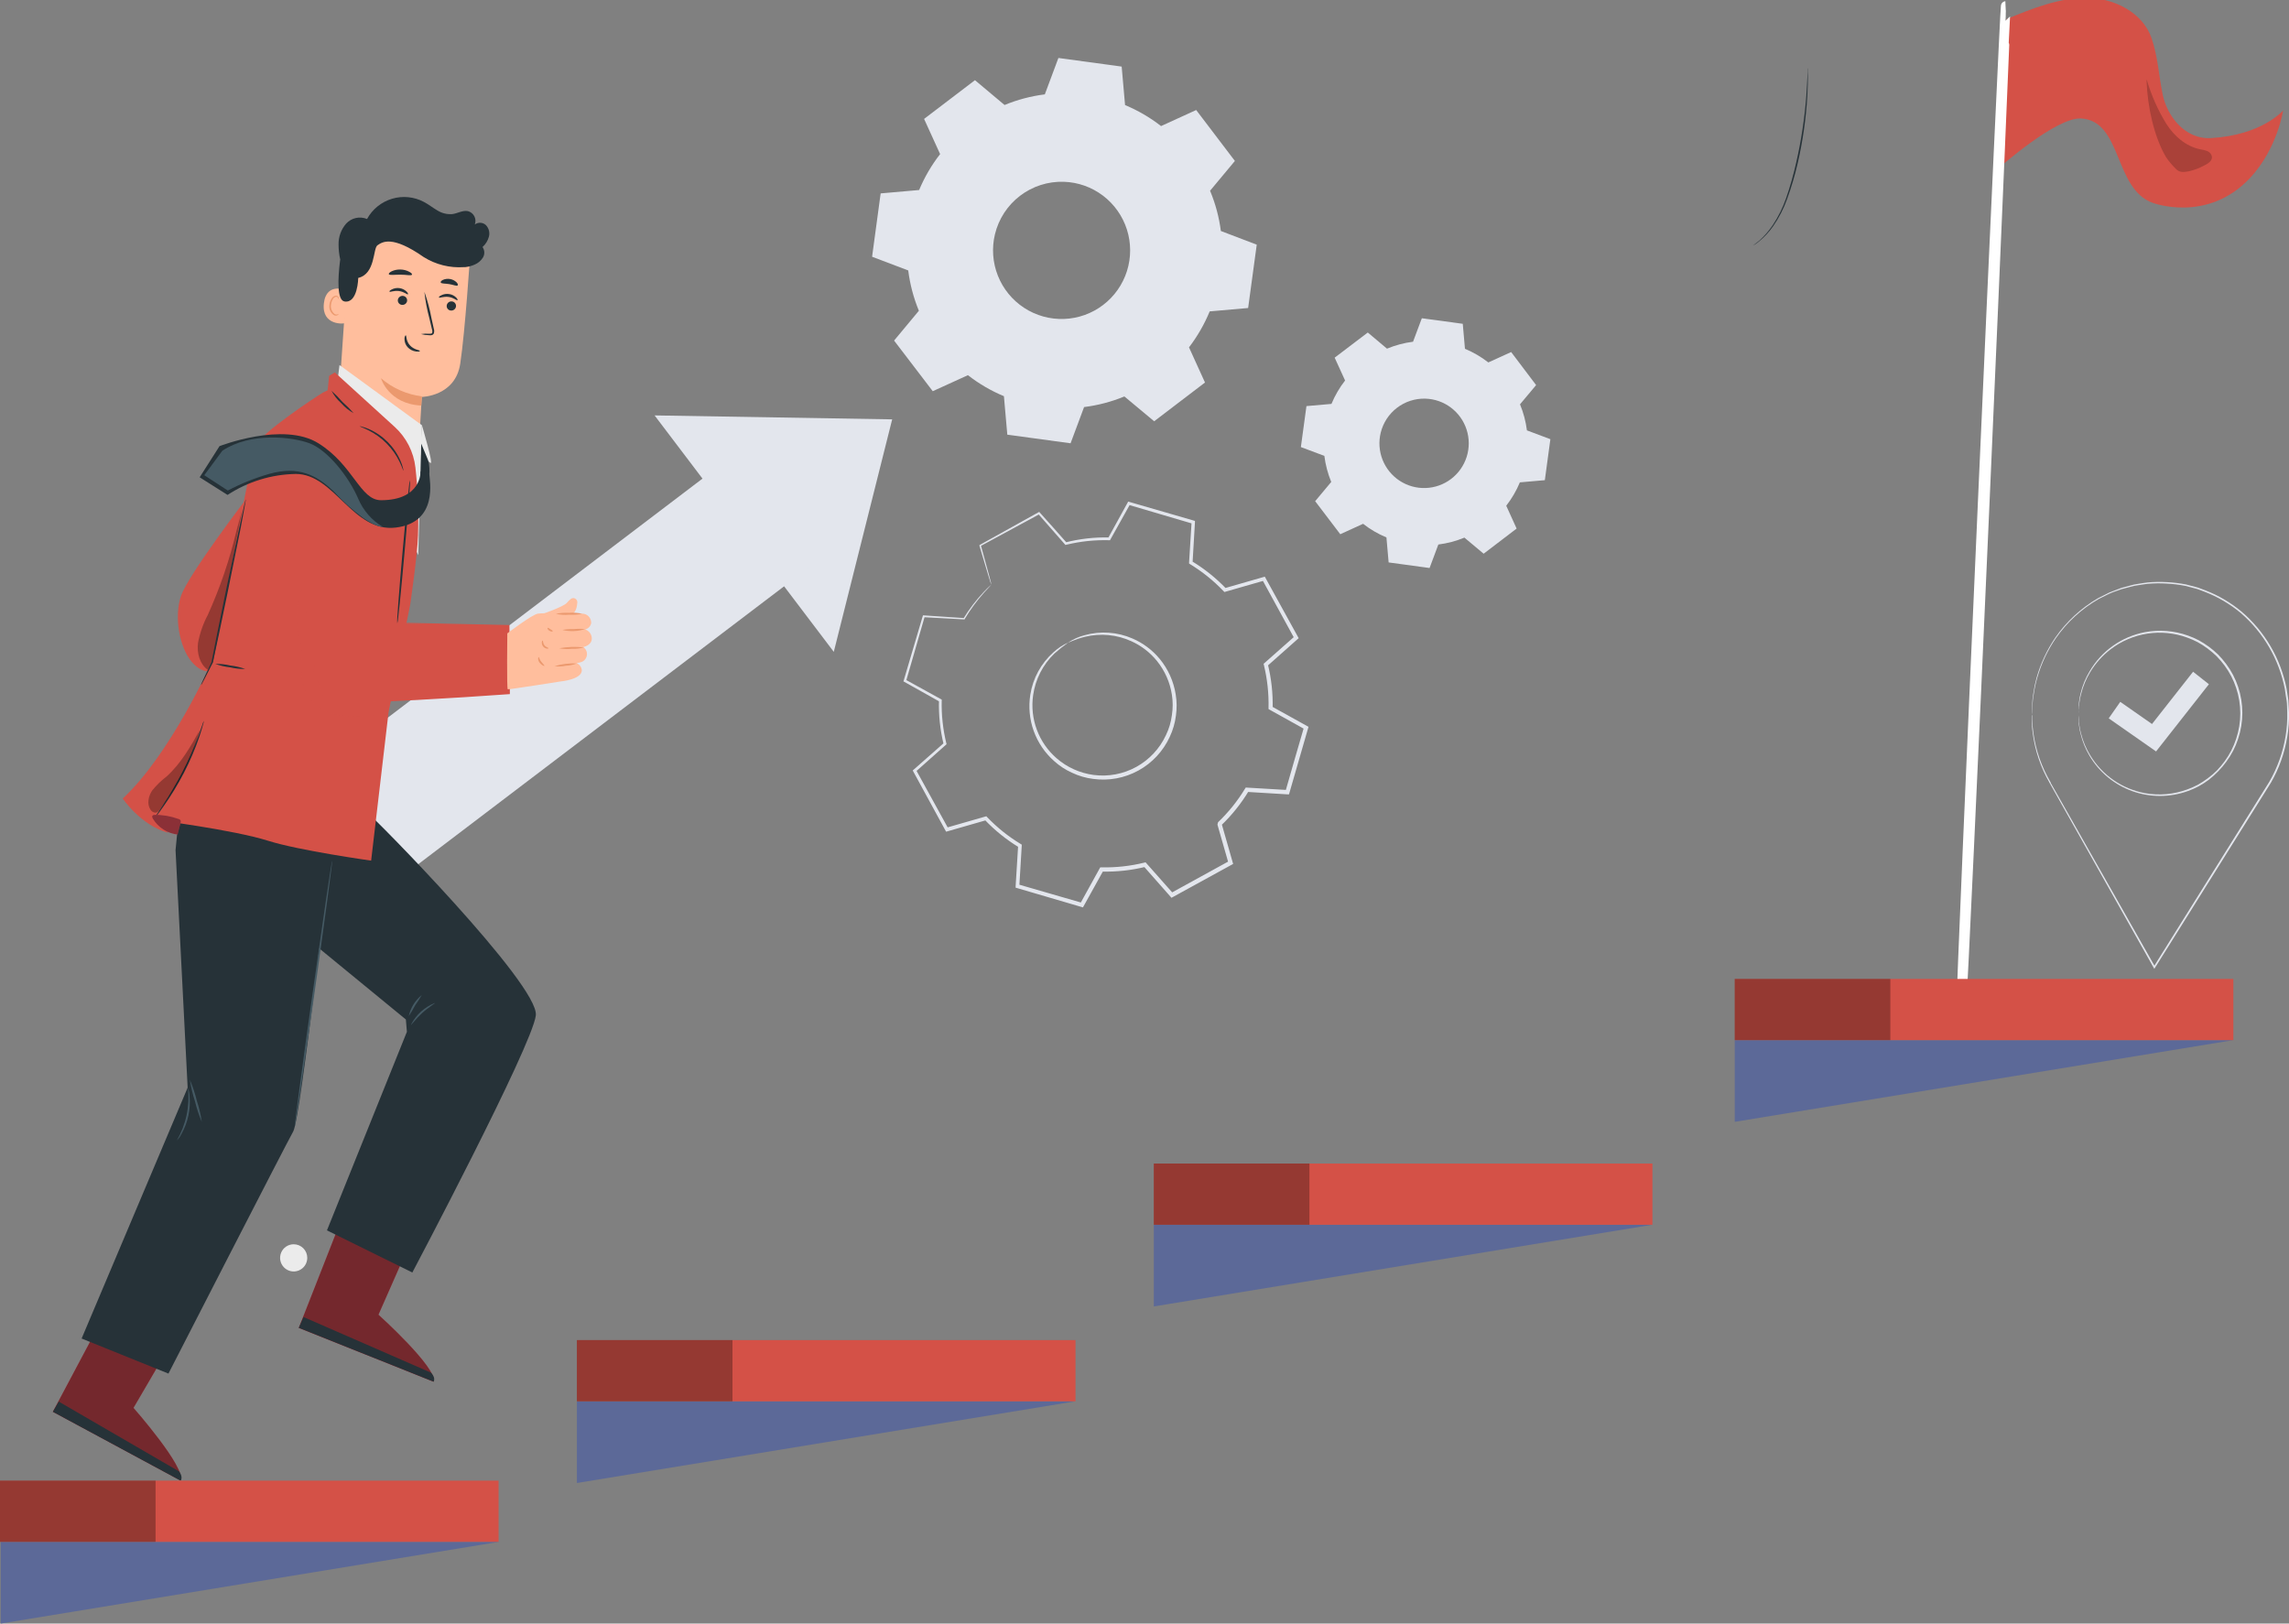 <svg width="468" height="332" viewBox="0 0 468 332" fill="none" xmlns="http://www.w3.org/2000/svg">
<rect x="0" y="0" width="468" height="332" fill="#808080" stroke="none"/>
<g clip-path="url(#clip0_1270_14455)">
<path d="M415.397 146.203C415.359 147.459 415.431 148.716 415.61 149.959C416.078 153.511 417.239 156.936 419.027 160.039L419.11 159.901H418.943L419.019 160.039C423.98 168.846 431.43 182.064 440.325 197.881L440.462 198.117L440.607 197.888L463.146 161.905C463.526 161.296 463.907 160.694 464.249 160.13L464.424 159.856H464.097L464.257 160.13C465.96 157.195 467.11 153.973 467.651 150.622C467.922 148.988 468.039 147.333 468.001 145.677C467.955 144.854 467.917 144.039 467.871 143.224L467.506 140.824C466.301 134.687 463.059 129.137 458.306 125.076C456.089 123.23 453.585 121.758 450.895 120.718L449.913 120.353L449.426 120.17L448.932 120.033L446.945 119.515C445.634 119.262 444.307 119.102 442.973 119.035C441.685 118.962 440.393 118.985 439.108 119.103C438.476 119.157 437.867 119.294 437.251 119.378L436.338 119.53C436.034 119.591 435.744 119.682 435.448 119.758L433.705 120.231L432.046 120.863C431.78 120.97 431.498 121.061 431.24 121.176L430.479 121.564L428.957 122.326C425.48 124.347 422.49 127.109 420.198 130.417C418.499 132.916 417.214 135.674 416.394 138.584C416.101 139.645 415.877 140.724 415.724 141.815C415.587 142.608 415.503 143.41 415.473 144.214C415.473 144.854 415.427 145.35 415.42 145.693C415.412 146.035 415.42 146.203 415.42 146.203C415.42 146.203 415.42 146.028 415.465 145.7C415.511 145.373 415.511 144.862 415.549 144.176C415.591 143.376 415.688 142.579 415.838 141.792C415.998 140.708 416.232 139.636 416.538 138.584C417.359 135.698 418.644 132.965 420.343 130.493C422.625 127.223 425.6 124.496 429.056 122.509L430.578 121.747L431.339 121.374C431.597 121.252 431.871 121.16 432.1 121.061L433.758 120.482L435.486 120.025C435.782 119.949 436.072 119.858 436.368 119.797L437.274 119.652C437.883 119.568 438.491 119.438 439.115 119.385C440.381 119.273 441.652 119.255 442.92 119.332C444.236 119.399 445.546 119.56 446.839 119.812L448.802 120.33L449.297 120.467L449.776 120.642L450.743 121.008C453.416 122.037 455.904 123.496 458.108 125.328C462.785 129.35 465.97 134.834 467.148 140.893C467.24 141.708 467.384 142.47 467.506 143.232C467.628 143.994 467.59 144.839 467.635 145.654C467.679 147.289 467.567 148.924 467.301 150.538C466.765 153.844 465.627 157.022 463.945 159.917L463.785 160.183H464.105L463.952 159.909L462.841 161.684L440.341 197.683H440.607C431.651 181.889 424.163 168.731 419.171 159.909L419.095 160.046H419.301L419.217 159.909C417.421 156.832 416.239 153.434 415.739 149.906C415.564 148.687 415.511 147.75 415.473 147.117C415.473 146.812 415.473 146.576 415.473 146.401C415.473 146.226 415.397 146.203 415.397 146.203Z" fill="#E3E6ED"/>
<path d="M424.961 145.898C424.961 145.898 424.961 145.807 424.961 145.632C424.961 145.456 424.961 145.174 425.015 144.87C425.015 144.694 425.015 144.496 425.053 144.291C425.091 144.085 425.121 143.841 425.159 143.59C425.23 143.01 425.347 142.437 425.509 141.876C425.894 140.318 426.513 138.829 427.343 137.457C428.436 135.637 429.864 134.042 431.551 132.756C433.745 131.081 436.323 129.986 439.05 129.569C441.777 129.152 444.565 129.428 447.158 130.371C447.898 130.63 448.618 130.943 449.311 131.308C450.014 131.694 450.691 132.127 451.335 132.604C451.992 133.094 452.618 133.626 453.207 134.196C453.79 134.794 454.331 135.43 454.828 136.101C455.857 137.487 456.656 139.031 457.195 140.672C458.321 144.052 458.321 147.706 457.195 151.087C456.663 152.726 455.872 154.27 454.851 155.658C454.357 156.333 453.818 156.975 453.238 157.578C452.654 158.151 452.031 158.683 451.373 159.17C450.733 159.654 450.059 160.092 449.357 160.48C448.664 160.846 447.947 161.164 447.211 161.433C444.441 162.453 441.449 162.716 438.544 162.195C436.24 161.768 434.051 160.857 432.123 159.523C430.196 158.189 428.572 156.462 427.358 154.454C426.521 153.088 425.892 151.603 425.494 150.05C425.337 149.488 425.217 148.915 425.136 148.336C425.136 148.085 425.053 147.856 425.03 147.643V147.056C425.03 146.729 424.984 146.462 424.969 146.294C424.954 146.127 424.969 146.02 424.969 146.02C424.961 146.111 424.961 146.203 424.969 146.294C424.969 146.485 424.969 146.751 424.969 147.056V147.643C424.969 147.856 425.03 148.092 425.068 148.344C425.13 148.931 425.24 149.512 425.395 150.081C425.772 151.655 426.385 153.163 427.214 154.553C429.205 157.915 432.307 160.475 435.983 161.79C439.66 163.105 443.68 163.092 447.348 161.753C448.102 161.481 448.837 161.158 449.547 160.785C450.265 160.389 450.954 159.944 451.609 159.452C452.294 158.917 452.94 158.334 453.542 157.707C454.139 157.095 454.691 156.441 455.193 155.749C456.237 154.339 457.046 152.77 457.59 151.102C458.754 147.642 458.754 143.896 457.59 140.436C457.038 138.771 456.221 137.207 455.171 135.803C454.663 135.116 454.109 134.464 453.512 133.853C452.913 133.271 452.275 132.732 451.602 132.238C450.942 131.753 450.25 131.313 449.532 130.92C448.821 130.554 448.086 130.235 447.333 129.967C444.502 128.952 441.452 128.715 438.498 129.282C436.162 129.735 433.95 130.681 432.008 132.058C430.066 133.435 428.439 135.21 427.237 137.266C426.387 138.674 425.763 140.206 425.387 141.807C425.239 142.377 425.132 142.958 425.068 143.544C425.068 143.803 424.992 144.032 424.977 144.245C424.961 144.458 424.977 144.656 424.977 144.832C424.977 145.167 424.977 145.433 424.977 145.632C424.963 145.72 424.958 145.809 424.961 145.898Z" fill="#E3E6ED"/>
<path d="M440.82 153.662L431.141 146.896L433.5 143.521L439.99 148.054L448.391 137.365L451.625 139.917L440.82 153.662Z" fill="#E3E6ED"/>
<path fill-rule="evenodd" clip-rule="evenodd" d="M288.906 69.879C287.076 70.114 285.285 70.591 283.579 71.296L279.653 67.997L272.88 73.139L275.011 77.81C273.871 79.271 272.934 80.88 272.226 82.594L267.112 83.044L265.971 91.424L270.773 93.222C271.005 95.054 271.478 96.848 272.18 98.555L268.893 102.487L274.029 109.244L278.694 107.111C280.151 108.253 281.756 109.191 283.465 109.9L283.914 115.012L292.284 116.155L294.08 111.347C295.91 111.116 297.702 110.642 299.407 109.938L303.341 113.229L310.083 108.086L307.96 103.416C309.097 101.956 310.034 100.349 310.745 98.639L315.851 98.19L316.984 89.809L312.19 88.011C311.957 86.178 311.481 84.385 310.775 82.678L314.07 78.747L308.964 71.989L304.3 74.115C302.838 72.976 301.231 72.038 299.521 71.326L299.072 66.214L290.702 65.079L288.906 69.879ZM291.424 81.52C293.312 81.574 295.136 82.212 296.646 83.347C298.156 84.482 299.277 86.058 299.856 87.857C300.435 89.656 300.442 91.591 299.877 93.395C299.312 95.199 298.202 96.783 296.701 97.929C295.199 99.075 293.38 99.727 291.493 99.795C289.606 99.863 287.745 99.344 286.165 98.309C284.585 97.274 283.364 95.774 282.671 94.016C281.977 92.258 281.846 90.328 282.293 88.491C282.789 86.458 283.966 84.657 285.627 83.389C287.289 82.12 289.335 81.46 291.424 81.52Z" fill="#E3E6ED"/>
<path d="M218.413 131.385C217.295 131.882 216.266 132.562 215.369 133.396C212.842 135.652 211.175 138.717 210.652 142.066C210.257 144.554 210.496 147.102 211.348 149.473C212.199 151.843 213.635 153.961 215.522 155.627C216.6 156.605 217.825 157.407 219.151 158.004C220.522 158.659 221.989 159.089 223.496 159.277C226.684 159.717 229.929 159.118 232.75 157.569C235.572 156.02 237.82 153.603 239.164 150.675C239.814 149.302 240.24 147.833 240.427 146.325C240.634 144.881 240.617 143.413 240.374 141.975C239.949 139.31 238.819 136.808 237.102 134.729C235.607 132.928 233.709 131.506 231.562 130.577C228.461 129.223 224.988 128.983 221.731 129.899C220.548 130.207 219.424 130.709 218.406 131.385C218.451 131.476 219.57 130.783 221.815 130.219C224.995 129.449 228.341 129.768 231.319 131.126C233.36 132.046 235.156 133.435 236.562 135.179C238.17 137.174 239.221 139.561 239.605 142.096C239.815 143.46 239.815 144.847 239.605 146.211C239.426 147.639 239.015 149.029 238.388 150.325C237.108 153.083 234.982 155.36 232.321 156.825C229.659 158.29 226.599 158.866 223.588 158.469C220.783 158.097 218.15 156.908 216.016 155.048C214.206 153.472 212.819 151.465 211.983 149.213C211.147 146.961 210.888 144.535 211.23 142.157C211.689 138.915 213.218 135.919 215.575 133.647C216.48 132.843 217.427 132.088 218.413 131.385Z" fill="#E3E6ED"/>
<path d="M202.692 119.522C202.674 119.351 202.639 119.183 202.585 119.019C202.486 118.646 202.349 118.143 202.182 117.496C201.801 116.109 201.256 114.115 200.546 111.515L200.477 111.667L212.538 105.138L212.272 105.092L217.735 111.324L217.834 111.439L217.979 111.401C220.86 110.702 223.82 110.389 226.783 110.471H226.95L227.027 110.326L231.067 103.081L230.725 103.226L243.866 107.096L243.63 106.753C243.47 109.321 243.295 112.14 243.113 115.035V115.24L243.295 115.355C245.825 116.891 248.141 118.756 250.182 120.901L250.334 121.061L250.547 121L258.507 118.715L258.073 118.532L264.655 130.577L264.739 130.089L258.529 135.582L258.347 135.742L258.408 135.979C259.108 138.85 259.427 141.801 259.359 144.755V144.999L259.572 145.121L266.816 149.151L266.618 148.671C265.408 152.846 264.099 157.311 262.813 161.844L263.24 161.547L254.938 161.059H254.687L254.55 161.28C253.023 163.799 251.17 166.104 249.04 168.137C248.987 168.328 249.155 167.718 248.926 168.564V168.609V168.67L248.964 168.8L249.033 169.044L249.177 169.547L249.467 170.552L250.037 172.548C250.418 173.884 250.798 175.21 251.179 176.525L251.377 176.038L239.361 182.643L239.879 182.727L234.385 176.525L234.217 176.335L233.974 176.396C231.105 177.105 228.155 177.431 225.2 177.363H224.957L224.835 177.577C223.481 180.03 222.144 182.45 220.825 184.837L221.289 184.639L208.125 180.83L208.406 181.226C208.574 178.415 208.734 175.657 208.901 172.952V172.716L208.711 172.602C206.175 171.076 203.854 169.219 201.809 167.078L201.657 166.918L201.444 166.979L193.484 169.265L193.888 169.432L187.275 157.418L187.207 157.814L193.393 152.305L193.53 152.184L193.484 152.008C192.788 149.137 192.471 146.186 192.541 143.232V143.056L192.396 142.98L185.137 138.98L185.259 139.27C186.72 134.158 187.968 129.807 189.063 126.074L188.873 126.211L197.144 126.668H197.228V126.6C198.373 124.669 199.703 122.855 201.2 121.183L202.334 119.956C202.468 119.833 202.59 119.698 202.699 119.553C202.553 119.663 202.413 119.783 202.281 119.911C202.014 120.162 201.611 120.543 201.101 121.084C199.553 122.728 198.178 124.528 197 126.455L197.122 126.394L188.858 125.838H188.706L188.66 125.99L184.772 139.14L184.711 139.331L184.886 139.43L192.115 143.483L191.978 143.232C191.895 146.252 192.215 149.27 192.929 152.206L193.02 151.902L186.803 157.387L186.613 157.555L186.735 157.783C188.812 161.593 190.996 165.585 193.302 169.828L193.439 170.072L193.713 169.996L201.672 167.71L201.307 167.611C203.391 169.806 205.758 171.712 208.345 173.28L208.163 172.929C207.995 175.641 207.825 178.402 207.653 181.211V181.523L207.957 181.607L221.106 185.462L221.411 185.553L221.571 185.272L225.596 178.019L225.231 178.232C228.256 178.308 231.278 177.98 234.217 177.257L233.814 177.127L239.293 183.336L239.514 183.588L239.81 183.428L251.825 176.83L252.122 176.67L252.031 176.342C251.65 175.024 251.27 173.699 250.897 172.373L250.319 170.369L250.037 169.371L249.893 168.868L249.824 168.617L249.786 168.495V168.427V168.373C249.558 169.219 249.725 168.609 249.672 168.792C251.86 166.699 253.761 164.324 255.326 161.73L254.938 161.935L263.209 162.438H263.544L263.635 162.118C264.959 157.547 266.253 153.113 267.44 148.946L267.531 148.626L267.242 148.466L259.99 144.443L260.203 144.816C260.272 141.784 259.94 138.756 259.214 135.811L259.092 136.207L265.286 130.706L265.522 130.501L265.37 130.226L258.742 118.189L258.598 117.922L258.309 118.006L250.349 120.292L250.715 120.391C248.624 118.203 246.252 116.305 243.661 114.745L243.828 115.065C244.003 112.178 244.163 109.351 244.315 106.791V106.525L244.064 106.448L230.9 102.639L230.664 102.571L230.55 102.784C229.15 105.329 227.795 107.782 226.555 110.044L226.798 109.9C223.783 109.835 220.774 110.176 217.85 110.913L218.093 110.989C216.115 108.757 214.288 106.677 212.584 104.803L212.47 104.673L212.325 104.757L200.34 111.423L200.249 111.477V111.583C201.01 114.136 201.596 116.109 202.007 117.473C202.205 118.12 202.364 118.616 202.479 118.996C202.593 119.377 202.684 119.515 202.692 119.522Z" fill="#E3E6ED"/>
<path d="M170.473 133.297L182.412 85.756L133.834 84.948L170.473 133.297Z" fill="#E3E6ED"/>
<path d="M148.496 94.173L165.184 116.193L76.243 183.76L59.556 161.741L148.496 94.173Z" fill="#E3E6ED"/>
<path fill-rule="evenodd" clip-rule="evenodd" d="M213.619 19.298C210.791 19.652 208.022 20.382 205.386 21.47L199.337 16.395L188.935 24.319L192.214 31.511C190.463 33.757 189.02 36.227 187.923 38.855L180.054 39.549L178.304 52.501L185.693 55.304C186.05 58.136 186.782 60.909 187.869 63.548L182.801 69.643L190.708 79.996L197.898 76.72C200.148 78.475 202.623 79.921 205.257 81.017L205.949 88.887L218.885 90.647L221.647 83.242C224.479 82.888 227.25 82.158 229.888 81.071L235.976 86.145L246.37 78.221L243.098 71.029C244.824 68.775 246.247 66.303 247.329 63.677L255.189 62.984L256.947 50.032L249.612 47.236C249.248 44.407 248.506 41.639 247.405 39.008L252.481 32.913L244.567 22.498L237.384 25.782C235.132 24.028 232.658 22.583 230.025 21.485L229.333 13.615L216.397 11.855L213.635 19.26L213.619 19.298ZM217.5 37.172C220.393 37.265 223.186 38.253 225.496 39.999C227.805 41.746 229.518 44.166 230.4 46.926C231.281 49.686 231.287 52.652 230.417 55.416C229.547 58.18 227.844 60.606 225.541 62.362C223.238 64.118 220.449 65.117 217.557 65.222C214.664 65.328 211.81 64.534 209.387 62.95C206.963 61.365 205.088 59.069 204.021 56.375C202.953 53.682 202.744 50.724 203.423 47.906C204.18 44.77 205.993 41.99 208.557 40.035C211.121 38.08 214.279 37.069 217.5 37.172Z" fill="#E3E6ED"/>
<path d="M83.558 254.83L77.386 268.841C77.386 268.841 89.561 279.827 88.648 282.555L61.087 271.546L69.808 249.322L83.558 254.83Z" fill="#E8505B"/>
<path opacity="0.5" d="M83.558 254.83L77.386 268.841C77.386 268.841 89.561 279.827 88.648 282.555L61.087 271.546L69.808 249.322L83.558 254.83Z" fill="black"/>
<path d="M61.088 271.523L62.055 269.321L88.117 280.696C88.117 280.696 89.136 281.717 88.65 282.532L61.088 271.523Z" fill="#263238"/>
<path d="M35.025 274.677L27.302 287.895C27.302 287.895 38.122 300.177 36.927 302.775L10.804 288.695L21.998 267.615L35.025 274.677Z" fill="#E8505B"/>
<path opacity="0.5" d="M35.025 274.677L27.302 287.895C27.302 287.895 38.122 300.177 36.927 302.775L10.804 288.695L21.998 267.615L35.025 274.677Z" fill="black"/>
<path d="M10.805 288.695L12.015 286.615L36.616 300.893C36.616 300.893 37.506 302.02 36.928 302.775L10.805 288.695Z" fill="#263238"/>
<path d="M68.742 89.314L85.681 90.662L86.236 81.17C86.236 81.17 93.085 81.071 94.097 74.389C95.109 67.707 96.113 52.173 96.113 52.173C92.544 50 88.461 48.821 84.285 48.756C80.108 48.692 75.991 49.745 72.357 51.807L71.261 52.432L68.742 89.314Z" fill="#FFBE9D"/>
<path d="M86.268 81.048C83.172 80.672 80.259 79.383 77.897 77.345C77.897 77.345 79.381 82.594 86.131 82.937L86.268 81.048Z" fill="#EB996E"/>
<path d="M71.109 59.479C71.003 59.411 66.711 57.468 66.216 62.062C65.722 66.656 70.432 66.214 70.447 66.085C70.463 65.955 71.109 59.479 71.109 59.479Z" fill="#FFBE9D"/>
<path d="M69.268 64.188C69.268 64.188 69.184 64.233 69.039 64.287C68.839 64.346 68.624 64.327 68.438 64.233C68.156 64.016 67.937 63.726 67.803 63.396C67.669 63.065 67.626 62.705 67.677 62.352C67.711 61.957 67.831 61.575 68.027 61.232C68.085 61.092 68.177 60.969 68.294 60.874C68.41 60.778 68.549 60.713 68.697 60.683C68.791 60.67 68.886 60.689 68.968 60.738C69.049 60.786 69.112 60.861 69.146 60.95C69.192 61.087 69.146 61.178 69.146 61.186C69.146 61.194 69.268 61.125 69.268 60.95C69.25 60.835 69.197 60.728 69.115 60.645C69.058 60.589 68.99 60.546 68.916 60.517C68.841 60.488 68.761 60.475 68.682 60.477C68.49 60.495 68.306 60.562 68.148 60.672C67.989 60.781 67.861 60.929 67.776 61.102C67.537 61.478 67.393 61.907 67.358 62.352C67.293 62.758 67.348 63.175 67.517 63.55C67.686 63.925 67.961 64.242 68.309 64.462C68.43 64.515 68.562 64.539 68.695 64.531C68.827 64.523 68.956 64.484 69.07 64.416C69.214 64.302 69.268 64.195 69.268 64.188Z" fill="#EB996E"/>
<path d="M93.23 62.671C93.195 62.92 93.066 63.146 92.869 63.301C92.671 63.456 92.421 63.528 92.172 63.502C92.049 63.492 91.929 63.456 91.82 63.399C91.71 63.341 91.614 63.261 91.535 63.166C91.457 63.069 91.399 62.959 91.365 62.84C91.33 62.721 91.32 62.596 91.335 62.473C91.367 62.223 91.496 61.995 91.694 61.839C91.891 61.682 92.142 61.609 92.393 61.635C92.516 61.647 92.636 61.683 92.746 61.741C92.855 61.8 92.952 61.88 93.03 61.976C93.108 62.073 93.166 62.184 93.2 62.304C93.234 62.423 93.245 62.548 93.23 62.671Z" fill="#263238"/>
<path d="M93.526 61.392C93.389 61.498 92.765 60.858 91.715 60.721C90.665 60.584 89.865 60.988 89.767 60.843C89.668 60.698 89.873 60.569 90.238 60.378C90.724 60.131 91.275 60.043 91.814 60.127C92.348 60.199 92.847 60.439 93.237 60.812C93.518 61.102 93.617 61.338 93.526 61.392Z" fill="#263238"/>
<path d="M83.239 61.514C83.206 61.759 83.081 61.982 82.888 62.137C82.695 62.291 82.45 62.366 82.204 62.344C82.081 62.337 81.96 62.306 81.85 62.252C81.739 62.197 81.64 62.122 81.559 62.029C81.478 61.935 81.417 61.827 81.379 61.71C81.341 61.593 81.326 61.469 81.336 61.346C81.369 61.096 81.498 60.868 81.695 60.712C81.893 60.555 82.144 60.482 82.394 60.508C82.639 60.529 82.866 60.647 83.024 60.836C83.183 61.024 83.26 61.268 83.239 61.514Z" fill="#263238"/>
<path d="M83.406 60.188C83.269 60.294 82.645 59.662 81.595 59.517C80.545 59.373 79.738 59.784 79.647 59.647C79.556 59.51 79.754 59.373 80.111 59.182C80.599 58.933 81.152 58.842 81.694 58.923C82.23 58.996 82.729 59.239 83.117 59.617C83.391 59.868 83.467 60.112 83.406 60.188Z" fill="#263238"/>
<path d="M86.062 68.309C86.629 68.222 87.203 68.201 87.775 68.248C88.041 68.248 88.292 68.248 88.36 68.065C88.424 67.796 88.403 67.514 88.299 67.258C88.14 66.595 87.972 65.886 87.805 65.155C87.315 63.359 86.969 61.528 86.77 59.677C87.396 61.428 87.879 63.227 88.216 65.056C88.376 65.818 88.535 66.504 88.68 67.174C88.805 67.513 88.805 67.886 88.68 68.225C88.628 68.312 88.557 68.385 88.473 68.441C88.388 68.496 88.293 68.532 88.193 68.545C88.042 68.568 87.888 68.568 87.736 68.545C87.171 68.539 86.608 68.46 86.062 68.309Z" fill="#263238"/>
<path d="M82.963 68.568C83.131 68.568 82.963 69.696 83.816 70.625C84.668 71.555 85.863 71.593 85.847 71.753C85.832 71.913 85.558 71.928 85.049 71.875C84.395 71.791 83.792 71.481 83.344 70.999C82.919 70.53 82.688 69.917 82.697 69.284C82.697 68.843 82.865 68.568 82.963 68.568Z" fill="#263238"/>
<path d="M84.235 56.165C84.098 56.432 83.086 56.165 81.861 56.165C80.636 56.165 79.616 56.333 79.494 56.066C79.433 55.937 79.647 55.693 80.073 55.48C80.641 55.215 81.265 55.09 81.891 55.114C82.519 55.124 83.135 55.286 83.687 55.586C84.106 55.792 84.296 56.043 84.235 56.165Z" fill="#263238"/>
<path d="M93.573 58.359C93.36 58.565 92.682 58.222 91.83 58.093C90.978 57.963 90.24 58.032 90.11 57.765C90.05 57.636 90.202 57.415 90.544 57.239C91.005 57.035 91.516 56.971 92.013 57.057C92.51 57.142 92.971 57.373 93.337 57.719C93.618 58.001 93.664 58.26 93.573 58.359Z" fill="#263238"/>
<path d="M99.963 48.386C100.069 47.977 100.07 47.548 99.965 47.139C99.859 46.73 99.652 46.354 99.362 46.047C99.06 45.757 98.665 45.584 98.247 45.557C97.829 45.531 97.415 45.653 97.079 45.903C97.181 45.632 97.225 45.343 97.209 45.053C97.192 44.764 97.115 44.482 96.982 44.225C96.849 43.968 96.664 43.741 96.438 43.56C96.212 43.38 95.951 43.248 95.671 43.175C94.591 42.954 93.548 43.648 92.453 43.785C91.383 43.863 90.316 43.596 89.409 43.023C88.481 42.482 87.628 41.804 86.685 41.301C84.677 40.229 82.328 39.993 80.148 40.645C77.969 41.297 76.134 42.784 75.042 44.783C74.323 44.483 73.53 44.412 72.77 44.578C72.009 44.744 71.317 45.14 70.789 45.712C69.755 46.887 69.196 48.406 69.221 49.971C69.218 51.017 69.332 52.06 69.564 53.08L69.518 53.339C69.069 57.026 68.879 61.407 70.446 61.651C73.17 62.077 73.246 56.828 73.246 56.828C76.785 56.005 76.237 50.794 77.18 50.154C78.124 49.514 80.11 47.998 86.631 52.569C89.081 54.104 91.952 54.824 94.834 54.626H95.055H95.116C95.775 54.555 96.419 54.383 97.026 54.116C97.735 53.826 98.334 53.319 98.738 52.668C98.935 52.341 99.032 51.963 99.017 51.581C99.002 51.2 98.876 50.831 98.654 50.52C99.29 49.953 99.746 49.211 99.963 48.386Z" fill="#263238"/>
<path d="M86.268 86.96L85.507 113.526L69.002 77.947L69.413 74.648L86.268 86.96Z" fill="#EBEBEB"/>
<path d="M75.31 166.385C75.918 166.583 110.313 201.393 109.552 207.648C108.791 213.903 84.304 260.217 84.304 260.217L66.848 251.6L83.193 210.992L82.98 208.471L62.967 192.052L64.033 165.638L75.31 166.385Z" fill="#263238"/>
<path d="M67.898 173.249C67.503 173.851 61.545 228.538 59.954 231.365C58.364 234.191 34.44 280.886 34.44 280.886L16.687 273.717L38.366 222.413L35.893 173.851L37.233 160.137L64.033 165.638L67.898 173.249Z" fill="#263238"/>
<path d="M60.258 230.405C60.316 230.226 60.356 230.042 60.379 229.856C60.44 229.46 60.532 228.934 60.638 228.279L61.513 222.466C62.228 217.514 63.202 210.741 64.275 203.259C65.348 195.778 66.223 188.944 66.923 184.022C67.243 181.584 67.502 179.603 67.684 178.186C67.76 177.523 67.829 176.998 67.875 176.594C67.906 176.41 67.919 176.224 67.913 176.038C67.857 176.216 67.818 176.4 67.799 176.586C67.73 176.982 67.646 177.508 67.54 178.163C67.327 179.58 67.022 181.554 66.657 183.984C65.949 188.936 64.975 195.709 63.895 203.198C62.814 210.687 61.932 217.468 61.247 222.428C60.927 224.858 60.676 226.839 60.486 228.256L60.303 229.848C60.278 230.033 60.263 230.219 60.258 230.405Z" fill="#455A64"/>
<path d="M38.83 220.843C39.05 222.315 39.394 223.765 39.858 225.178C40.208 226.624 40.676 228.038 41.258 229.407C41.044 227.934 40.7 226.484 40.231 225.072C39.885 223.625 39.416 222.21 38.83 220.843Z" fill="#455A64"/>
<path d="M36.129 233.231C36.527 232.838 36.854 232.38 37.096 231.875C38.429 229.518 39.008 226.809 38.755 224.112C38.731 223.556 38.618 223.008 38.42 222.489C38.839 226.223 38.038 229.992 36.137 233.231H36.129Z" fill="#455A64"/>
<path d="M88.922 205.095C86.79 205.938 85.04 207.534 84.007 209.583C84.106 209.644 84.95 208.402 86.29 207.175C87.629 205.949 88.976 205.202 88.922 205.095Z" fill="#455A64"/>
<path d="M86.228 203.48C84.879 204.57 83.942 206.089 83.573 207.785C84.041 207.083 84.471 206.355 84.859 205.606C85.352 204.922 85.809 204.212 86.228 203.48Z" fill="#455A64"/>
<path d="M83.855 123.705L79.457 145.517L75.88 175.992C75.88 175.992 61.133 173.927 54.855 171.939C47.566 169.653 31.708 167.657 31.708 167.657L34.379 170.308C28.702 168.716 25.095 163.292 25.095 163.292C34.873 154.218 43.213 135.529 43.213 135.529L50.655 98.563C50.655 98.563 51.781 93.352 52.458 91.028C53.136 88.704 64.436 81.231 66.003 80.286L66.985 79.821L67.297 76.857L68.461 76.156L80.682 87.28C83.058 89.443 84.57 92.397 84.935 95.592C85.448 100.208 85.626 104.854 85.468 109.496C85.323 113.823 83.855 123.705 83.855 123.705Z" fill="#D45147"/>
<path d="M75.462 85.893C75.462 85.893 81.923 89.36 83.072 92.301C84.221 95.241 80.857 127.484 80.857 127.484L104.043 127.918L104.119 141.754C104.119 141.754 67.29 144.664 65.859 142.675C63.919 139.978 61.666 114.783 61.666 114.783L60.829 96.651C60.829 96.651 62.937 82.831 75.462 85.893Z" fill="#D45147"/>
<g opacity="0.3">
<path d="M79.456 145.517C76.461 146.464 73.298 146.76 70.18 146.386C66.908 146.089 63.59 144.298 62.357 141.251C61.406 138.965 61.802 136.299 61.657 133.792C61.536 131.605 60.995 129.472 60.668 127.316C60.341 125.16 61.429 121.221 62.19 119.126C62.19 119.126 63.02 134.089 65.356 140.375C65.623 141.249 66.116 142.038 66.786 142.66C67.615 143.331 68.765 143.384 69.83 143.498C72.782 143.811 79.92 143.292 79.92 143.292" fill="#D45147"/>
</g>
<path d="M60.844 98.609C60.834 98.72 60.834 98.833 60.844 98.944C60.844 99.173 60.844 99.493 60.844 99.904C60.89 100.773 60.95 102.014 61.026 103.607C61.103 105.199 61.209 107.188 61.331 109.466C61.453 111.744 61.544 114.357 61.825 117.221C62.107 120.086 62.373 123.225 62.731 126.592C63.089 129.96 63.492 133.556 64.146 137.312C64.299 138.272 64.512 139.221 64.786 140.154C65.096 141.131 65.673 142.002 66.452 142.668C67.252 143.357 68.281 143.724 69.336 143.696C70.363 143.696 71.383 143.696 72.425 143.696C76.557 143.59 80.841 143.384 85.217 143.14C91.799 142.782 98.153 142.378 104.065 141.952H104.24V141.784C104.24 136.87 104.179 132.245 104.157 127.971V127.811H103.997L81.618 127.331L75.355 127.217H73.711C73.339 127.217 73.141 127.217 73.141 127.217C73.141 127.217 73.331 127.217 73.704 127.255L75.355 127.324L81.61 127.522L103.989 128.139L103.829 127.979C103.829 132.245 103.829 136.87 103.875 141.784L104.042 141.601C98.115 142.005 91.776 142.409 85.194 142.774C80.819 143.011 76.542 143.232 72.41 143.338C71.383 143.338 70.356 143.376 69.366 143.338C68.392 143.375 67.44 143.04 66.703 142.401C65.974 141.779 65.431 140.967 65.136 140.055C64.868 139.139 64.657 138.208 64.504 137.266C63.865 133.525 63.454 129.929 63.066 126.6C62.678 123.271 62.373 120.101 62.107 117.244C61.841 114.387 61.719 111.774 61.559 109.496C61.399 107.218 61.293 105.252 61.186 103.645C61.08 102.037 60.996 100.811 60.935 99.942C60.905 99.536 60.882 99.216 60.867 98.982C60.859 98.723 60.844 98.609 60.844 98.609Z" fill="#D45147"/>
<path d="M99.538 141.548C99.713 139.318 99.763 137.079 99.69 134.843C99.745 132.606 99.669 130.367 99.462 128.139C99.287 130.369 99.236 132.607 99.31 134.843C99.255 137.081 99.331 139.319 99.538 141.548Z" fill="#D45147"/>
<path d="M101.987 130.234C102.033 130.234 101.797 129.952 101.356 130.097C101.229 130.148 101.118 130.232 101.035 130.341C100.952 130.449 100.9 130.578 100.884 130.714C100.867 130.884 100.903 131.055 100.987 131.204C101.072 131.352 101.2 131.471 101.355 131.543C101.51 131.615 101.683 131.637 101.851 131.606C102.019 131.575 102.173 131.492 102.291 131.369C102.396 131.276 102.473 131.155 102.513 131.021C102.553 130.886 102.556 130.743 102.52 130.607C102.413 130.173 102.109 130.082 102.101 130.127C102.094 130.173 102.246 130.326 102.246 130.646C102.252 130.728 102.237 130.811 102.204 130.886C102.171 130.962 102.12 131.028 102.056 131.08C101.982 131.141 101.892 131.182 101.797 131.196C101.702 131.211 101.605 131.2 101.515 131.164C101.432 131.12 101.362 131.054 101.314 130.974C101.266 130.893 101.241 130.801 101.241 130.707C101.24 130.627 101.261 130.549 101.301 130.48C101.341 130.412 101.4 130.356 101.47 130.318C101.744 130.188 101.987 130.28 101.987 130.234Z" fill="#D45147"/>
<path d="M50.549 101.74C50.549 101.74 38.488 117.526 37.019 121.831C35.551 126.135 36.684 132.314 39.142 135.27C41.6 138.226 43.579 137.022 43.579 137.022L50.549 101.74Z" fill="#D45147"/>
<path d="M44.011 135.758C44.994 136.115 46.016 136.353 47.055 136.466C48.067 136.705 49.105 136.818 50.145 136.801C49.161 136.446 48.14 136.208 47.101 136.093C46.089 135.853 45.051 135.741 44.011 135.758Z" fill="#263238"/>
<path d="M41.691 147.399C41.551 147.662 41.441 147.941 41.364 148.229C41.182 148.77 40.9 149.555 40.542 150.515C39.611 153.018 38.532 155.463 37.308 157.837C36.075 160.205 34.722 162.509 33.253 164.739C32.69 165.6 32.225 166.263 31.898 166.758C31.717 166.997 31.559 167.252 31.426 167.52C31.638 167.32 31.824 167.095 31.982 166.849C32.347 166.4 32.842 165.73 33.435 164.891C34.98 162.704 36.374 160.413 37.605 158.035C38.842 155.649 39.897 153.173 40.763 150.629C41.09 149.654 41.326 148.854 41.471 148.298C41.573 148.006 41.647 147.705 41.691 147.399Z" fill="#263238"/>
<g opacity="0.3">
<path d="M40.869 149.266C38.959 152.679 36.996 156.122 34.082 158.766C32.984 159.602 31.991 160.567 31.122 161.638C30.361 162.774 29.995 164.358 30.741 165.524C30.855 165.739 31.03 165.916 31.244 166.031C31.458 166.146 31.701 166.195 31.943 166.172C32.261 166.049 32.529 165.824 32.704 165.532C36.342 160.838 39.058 155.497 40.709 149.791" fill="black"/>
</g>
<g opacity="0.3">
<path d="M42.46 136.961C40.809 135.773 40.231 133.518 40.482 131.491C40.855 129.488 41.529 127.554 42.483 125.754C44.992 120.205 46.959 114.426 48.358 108.498L49.537 104.117L43.571 135.354L42.46 136.961Z" fill="black"/>
</g>
<path d="M72.311 84.491C71.6 83.681 70.837 82.917 70.028 82.206C69.326 81.4 68.576 80.637 67.783 79.92C68.285 80.874 68.955 81.728 69.761 82.442C70.481 83.273 71.345 83.967 72.311 84.491Z" fill="#263238"/>
<path d="M73.544 87.165C73.544 87.227 74.236 87.447 75.302 87.973C78.097 89.365 80.352 91.649 81.709 94.464C82.226 95.538 82.431 96.255 82.47 96.232C82.508 96.209 82.47 96.041 82.386 95.714C82.276 95.246 82.123 94.79 81.929 94.35C80.678 91.386 78.338 89.017 75.393 87.729C74.955 87.534 74.502 87.376 74.038 87.257C73.88 87.198 73.713 87.167 73.544 87.165Z" fill="#263238"/>
<path d="M41.112 140.1C41.187 140.009 41.251 139.909 41.302 139.803C41.432 139.559 41.584 139.262 41.782 138.897L43.517 135.491C44.278 132.032 45.335 126.989 46.492 121.374C47.565 116.086 48.531 111.294 49.246 107.767L50.008 103.63C50.091 103.18 50.152 102.807 50.205 102.502C50.241 102.373 50.256 102.24 50.251 102.106C50.195 102.227 50.154 102.355 50.129 102.487C50.061 102.784 49.969 103.157 49.863 103.599C49.635 104.628 49.33 106.014 48.957 107.713C48.196 111.233 47.207 116.018 46.089 121.297C44.932 126.912 43.912 131.964 43.227 135.438C42.55 136.87 42.002 138.036 41.592 138.897L41.173 139.826C41.143 139.915 41.122 140.007 41.112 140.1Z" fill="#263238"/>
<path d="M81.229 127.476C81.315 127.1 81.374 126.718 81.404 126.333C81.495 125.518 81.609 124.467 81.746 123.194C82.012 120.551 82.362 116.886 82.72 112.848C83.078 108.81 83.39 105.138 83.588 102.479C83.679 101.207 83.755 100.148 83.808 99.34C83.84 98.955 83.84 98.567 83.808 98.182C83.712 98.556 83.653 98.939 83.633 99.325C83.542 100.133 83.428 101.192 83.291 102.464C83.017 105.108 82.674 108.765 82.309 112.81C81.944 116.856 81.647 120.52 81.449 123.171C81.358 124.444 81.282 125.503 81.229 126.318C81.197 126.703 81.197 127.091 81.229 127.476Z" fill="#263238"/>
<path d="M103.723 129.518C103.723 129.518 108.722 125.709 109.94 125.488C110.876 125.312 116.461 125.411 119.025 125.488C119.504 125.485 119.964 125.671 120.308 126.004C120.652 126.337 120.853 126.791 120.867 127.27C120.87 127.331 120.87 127.392 120.867 127.453C120.799 127.757 120.649 128.036 120.433 128.259C120.216 128.482 119.943 128.641 119.642 128.718C120.031 128.843 120.372 129.087 120.615 129.417C120.858 129.746 120.992 130.144 120.996 130.554C120.996 132.002 119.261 132.306 119.261 132.306C119.351 132.375 119.435 132.452 119.512 132.535C119.729 132.754 119.883 133.027 119.959 133.326C120.034 133.625 120.029 133.939 119.943 134.235C119.857 134.531 119.693 134.799 119.469 135.01C119.245 135.222 118.968 135.369 118.668 135.438L117.907 135.62C118.197 135.74 118.449 135.938 118.634 136.192C118.82 136.446 118.931 136.747 118.957 137.06C118.957 138.965 114.642 139.346 114.642 139.346C114.642 139.346 104.042 141.03 103.814 140.954C103.586 140.877 103.723 129.518 103.723 129.518Z" fill="#FFBE9D"/>
<path d="M118.036 123.225C117.99 123.857 117.846 125.191 116.773 125.8L110.868 125.572C110.868 125.572 115.266 124.048 115.89 123.286C116.139 122.978 116.422 122.699 116.735 122.456C116.865 122.364 117.02 122.312 117.179 122.305C117.338 122.299 117.496 122.339 117.633 122.42C117.771 122.501 117.882 122.62 117.953 122.763C118.025 122.906 118.053 123.066 118.036 123.225Z" fill="#FFBE9D"/>
<path d="M113.646 125.511C114.53 125.718 115.442 125.783 116.347 125.701C117.247 125.751 118.149 125.687 119.033 125.511C118.151 125.307 117.242 125.242 116.339 125.32C115.437 125.275 114.533 125.339 113.646 125.511Z" fill="#EB996E"/>
<path d="M114.977 128.817C116.508 129.189 118.111 129.131 119.611 128.649C118.84 128.566 118.062 128.566 117.29 128.649C116.516 128.617 115.739 128.673 114.977 128.817Z" fill="#EB996E"/>
<path d="M111.97 128.39C111.879 128.444 111.97 128.771 112.328 128.985C112.686 129.198 112.998 129.175 113.013 129.069C113.028 128.962 112.792 128.832 112.534 128.665C112.275 128.497 112.054 128.33 111.97 128.39Z" fill="#EB996E"/>
<path d="M114.323 132.565C115.162 132.732 116.021 132.77 116.872 132.68C117.723 132.71 118.575 132.615 119.398 132.398C117.708 132.2 115.997 132.256 114.323 132.565Z" fill="#EB996E"/>
<path d="M110.945 130.981C110.899 130.981 110.808 131.087 110.777 131.316C110.754 131.628 110.846 131.937 111.036 132.184C111.223 132.426 111.495 132.587 111.797 132.634C112.033 132.634 112.17 132.634 112.17 132.55C112.17 132.466 111.66 132.383 111.318 131.948C110.975 131.514 111.051 131.042 110.945 130.981Z" fill="#EB996E"/>
<path d="M113.402 136.23C114.163 136.323 114.934 136.292 115.685 136.138C116.454 136.11 117.214 135.95 117.93 135.666C116.387 135.595 114.843 135.786 113.364 136.23H113.402Z" fill="#EB996E"/>
<path d="M110.137 134.364C110.084 134.364 110.016 134.485 110.023 134.714C110.041 135.009 110.15 135.291 110.335 135.522C110.769 136.047 111.256 136.238 111.309 136.162C111.363 136.085 110.997 135.727 110.64 135.285C110.282 134.844 110.236 134.379 110.137 134.364Z" fill="#EB996E"/>
<path d="M36.387 170.659C35.341 170.557 34.333 170.212 33.444 169.651C32.555 169.091 31.809 168.329 31.266 167.429C31.144 167.223 31.037 166.941 31.197 166.766C31.258 166.715 31.328 166.676 31.404 166.652C31.48 166.629 31.559 166.621 31.639 166.629C33.294 166.616 34.938 166.9 36.493 167.467C36.586 167.486 36.674 167.525 36.75 167.582C36.826 167.638 36.889 167.711 36.935 167.794C36.972 167.924 36.972 168.061 36.935 168.19C36.729 168.99 36.516 169.79 36.311 170.59" fill="#E8505B"/>
<g opacity="0.4">
<path d="M36.387 170.659C35.341 170.557 34.333 170.212 33.444 169.651C32.555 169.091 31.809 168.329 31.266 167.429C31.144 167.223 31.037 166.941 31.197 166.766C31.258 166.715 31.328 166.676 31.404 166.652C31.48 166.629 31.559 166.621 31.639 166.629C33.294 166.616 34.938 166.9 36.493 167.467C36.586 167.486 36.674 167.525 36.75 167.582C36.826 167.638 36.889 167.711 36.935 167.794C36.972 167.924 36.972 168.061 36.935 168.19C36.729 168.99 36.516 169.79 36.311 170.59" fill="black"/>
</g>
<path d="M86.266 86.96C86.266 86.96 88.693 95.135 88.024 94.67C87.354 94.205 85.901 92.918 85.901 92.918L86.266 86.96Z" fill="#EBEBEB"/>
<path d="M86.123 90.731L87.454 93.916C87.582 94.244 87.669 94.587 87.713 94.937C87.82 95.836 87.949 97.466 87.416 97.58C87.15 97.595 86.884 97.55 86.638 97.449C86.392 97.347 86.171 97.192 85.993 96.994L86.123 90.731Z" fill="#263238"/>
<path d="M44.88 91.234C44.88 91.234 57.892 86.152 65.09 90.64C72.289 95.127 73.605 102.289 77.897 102.289C86.267 102.289 85.993 96.377 85.993 96.377L87.774 96.918C87.812 98.121 89.714 106.822 80.925 107.881C72.136 108.94 68.408 96.925 60.479 96.918C55.516 97.001 50.678 98.487 46.523 101.207L40.824 97.603L44.88 91.234Z" fill="#263238"/>
<path d="M78.262 107.744C76.018 106.405 74.258 104.385 73.24 101.976C71.223 97.306 66.886 91.981 63.264 90.64C59.642 89.299 51.256 88.354 45.465 92.163L41.76 97.177L46.576 100.308C49.279 98.886 52.119 97.745 55.053 96.902C61.042 95.234 64.671 97.123 68.156 100.415C68.37 100.62 68.567 100.826 68.742 101.024C70.42 102.818 72.262 104.45 74.244 105.9C75.948 107.096 77.486 107.751 78.262 107.744Z" fill="#455A64"/>
<path d="M452.119 28.236C446.61 28.57 443.063 23.592 442.181 19.379C441.372 15.488 441.188 11.498 439.879 7.746C438.052 2.505 432.18 -0.393 426.67 -0.446C421.16 -0.498 415.383 1.756 410.304 3.896L408.775 34.265C408.775 34.265 420.38 23.964 425.465 24.227C433.939 24.685 432.154 38.645 440.16 41.49C440.16 41.49 451.362 45.721 460.093 36.33C465.637 30.365 466.793 22.595 466.793 22.595C466.793 22.595 462.527 27.613 452.119 28.236Z" fill="#D45147"/>
<path d="M410.1 1.242C409.993 1.242 407.893 46.558 405.405 102.449C402.917 158.339 400.991 203.686 401.098 203.686C401.204 203.686 403.32 158.385 405.785 102.472C408.251 46.558 410.168 1.25 410.1 1.242Z" fill="white" stroke="white" stroke-width="2"/>
<g opacity="0.2">
<path d="M438.895 16.23C439.824 19.439 441.184 22.506 442.936 25.349C444.518 27.833 446.918 29.921 449.795 30.518C450.323 30.593 450.841 30.728 451.339 30.919C451.585 31.021 451.8 31.187 451.961 31.4C452.121 31.613 452.223 31.864 452.255 32.129C452.255 32.926 451.453 33.447 450.743 33.8C449.749 34.344 448.687 34.752 447.585 35.015C446.468 35.221 445.602 35.335 444.838 34.499C444.098 33.773 443.432 32.975 442.849 32.118C440.341 27.838 439.1 21.72 438.895 16.881" fill="black"/>
</g>
<path d="M358.424 50.2C358.424 50.2 358.553 50.146 358.774 50.002C359.093 49.793 359.401 49.567 359.695 49.324C360.778 48.426 361.736 47.385 362.541 46.23C363.73 44.516 364.687 42.651 365.386 40.684C366.261 38.286 366.985 35.836 367.555 33.347C368.594 28.84 369.251 24.252 369.518 19.634C369.617 17.866 369.633 16.434 369.633 15.443C369.633 14.979 369.633 14.605 369.633 14.3C369.649 14.169 369.649 14.036 369.633 13.904C369.599 14.034 369.586 14.167 369.594 14.3C369.594 14.605 369.594 14.979 369.549 15.436C369.503 16.426 369.442 17.858 369.313 19.618C368.963 24.209 368.272 28.768 367.243 33.256C366.695 35.727 366.003 38.164 365.173 40.554C364.495 42.501 363.574 44.354 362.434 46.07C361.656 47.221 360.741 48.272 359.71 49.202C358.88 49.865 358.424 50.177 358.424 50.2Z" fill="#263238"/>
<path d="M456.623 212.699L354.68 229.407V212.699H456.623Z" fill="#5C6998"/>
<path d="M337.848 250.449L235.905 267.157V250.449H337.848Z" fill="#5C6998"/>
<path d="M219.895 286.555L117.952 303.262V286.555H219.895Z" fill="#5C6998"/>
<path d="M102.094 315.285L0.151 332V315.285H102.094Z" fill="#5C6998"/>
<path d="M354.68 200.181H456.623V212.699H354.68V200.181Z" fill="#D45147"/>
<g opacity="0.3">
<path d="M354.673 200.181H386.488V212.699H354.673V200.181Z" fill="black"/>
</g>
<path d="M235.905 237.932H337.848V250.45H235.905V237.932Z" fill="#D45147"/>
<g opacity="0.3">
<path d="M235.906 237.932H267.721V250.45H235.906V237.932Z" fill="black"/>
</g>
<path d="M117.952 274.037H219.895V286.555H117.952V274.037Z" fill="#D45147"/>
<g opacity="0.3">
<path d="M117.945 274.037H149.76V286.555H117.945V274.037Z" fill="black"/>
</g>
<path d="M-0.002 302.775H101.941V315.292H-0.002V302.775Z" fill="#D45147"/>
<g opacity="0.3">
<path d="M-0.008 302.775H31.807V315.292H-0.008V302.775Z" fill="black"/>
</g>
<path d="M62.822 257.222C62.822 257.773 62.659 258.311 62.354 258.768C62.048 259.226 61.614 259.582 61.106 259.792C60.598 260.003 60.039 260.057 59.5 259.949C58.961 259.841 58.466 259.576 58.078 259.186C57.69 258.796 57.426 258.3 57.32 257.76C57.214 257.22 57.27 256.661 57.481 256.153C57.692 255.645 58.05 255.211 58.507 254.907C58.965 254.602 59.503 254.44 60.052 254.442C60.417 254.442 60.778 254.514 61.114 254.653C61.451 254.793 61.756 254.998 62.014 255.257C62.271 255.515 62.475 255.822 62.614 256.159C62.752 256.496 62.823 256.858 62.822 257.222Z" fill="#EBEBEB"/>
</g>
<defs>
<clipPath id="clip0_1270_14455">
<rect width="468" height="332" fill="white" transform="matrix(-1 0 0 1 468 0)"/>
</clipPath>
</defs>
</svg>
